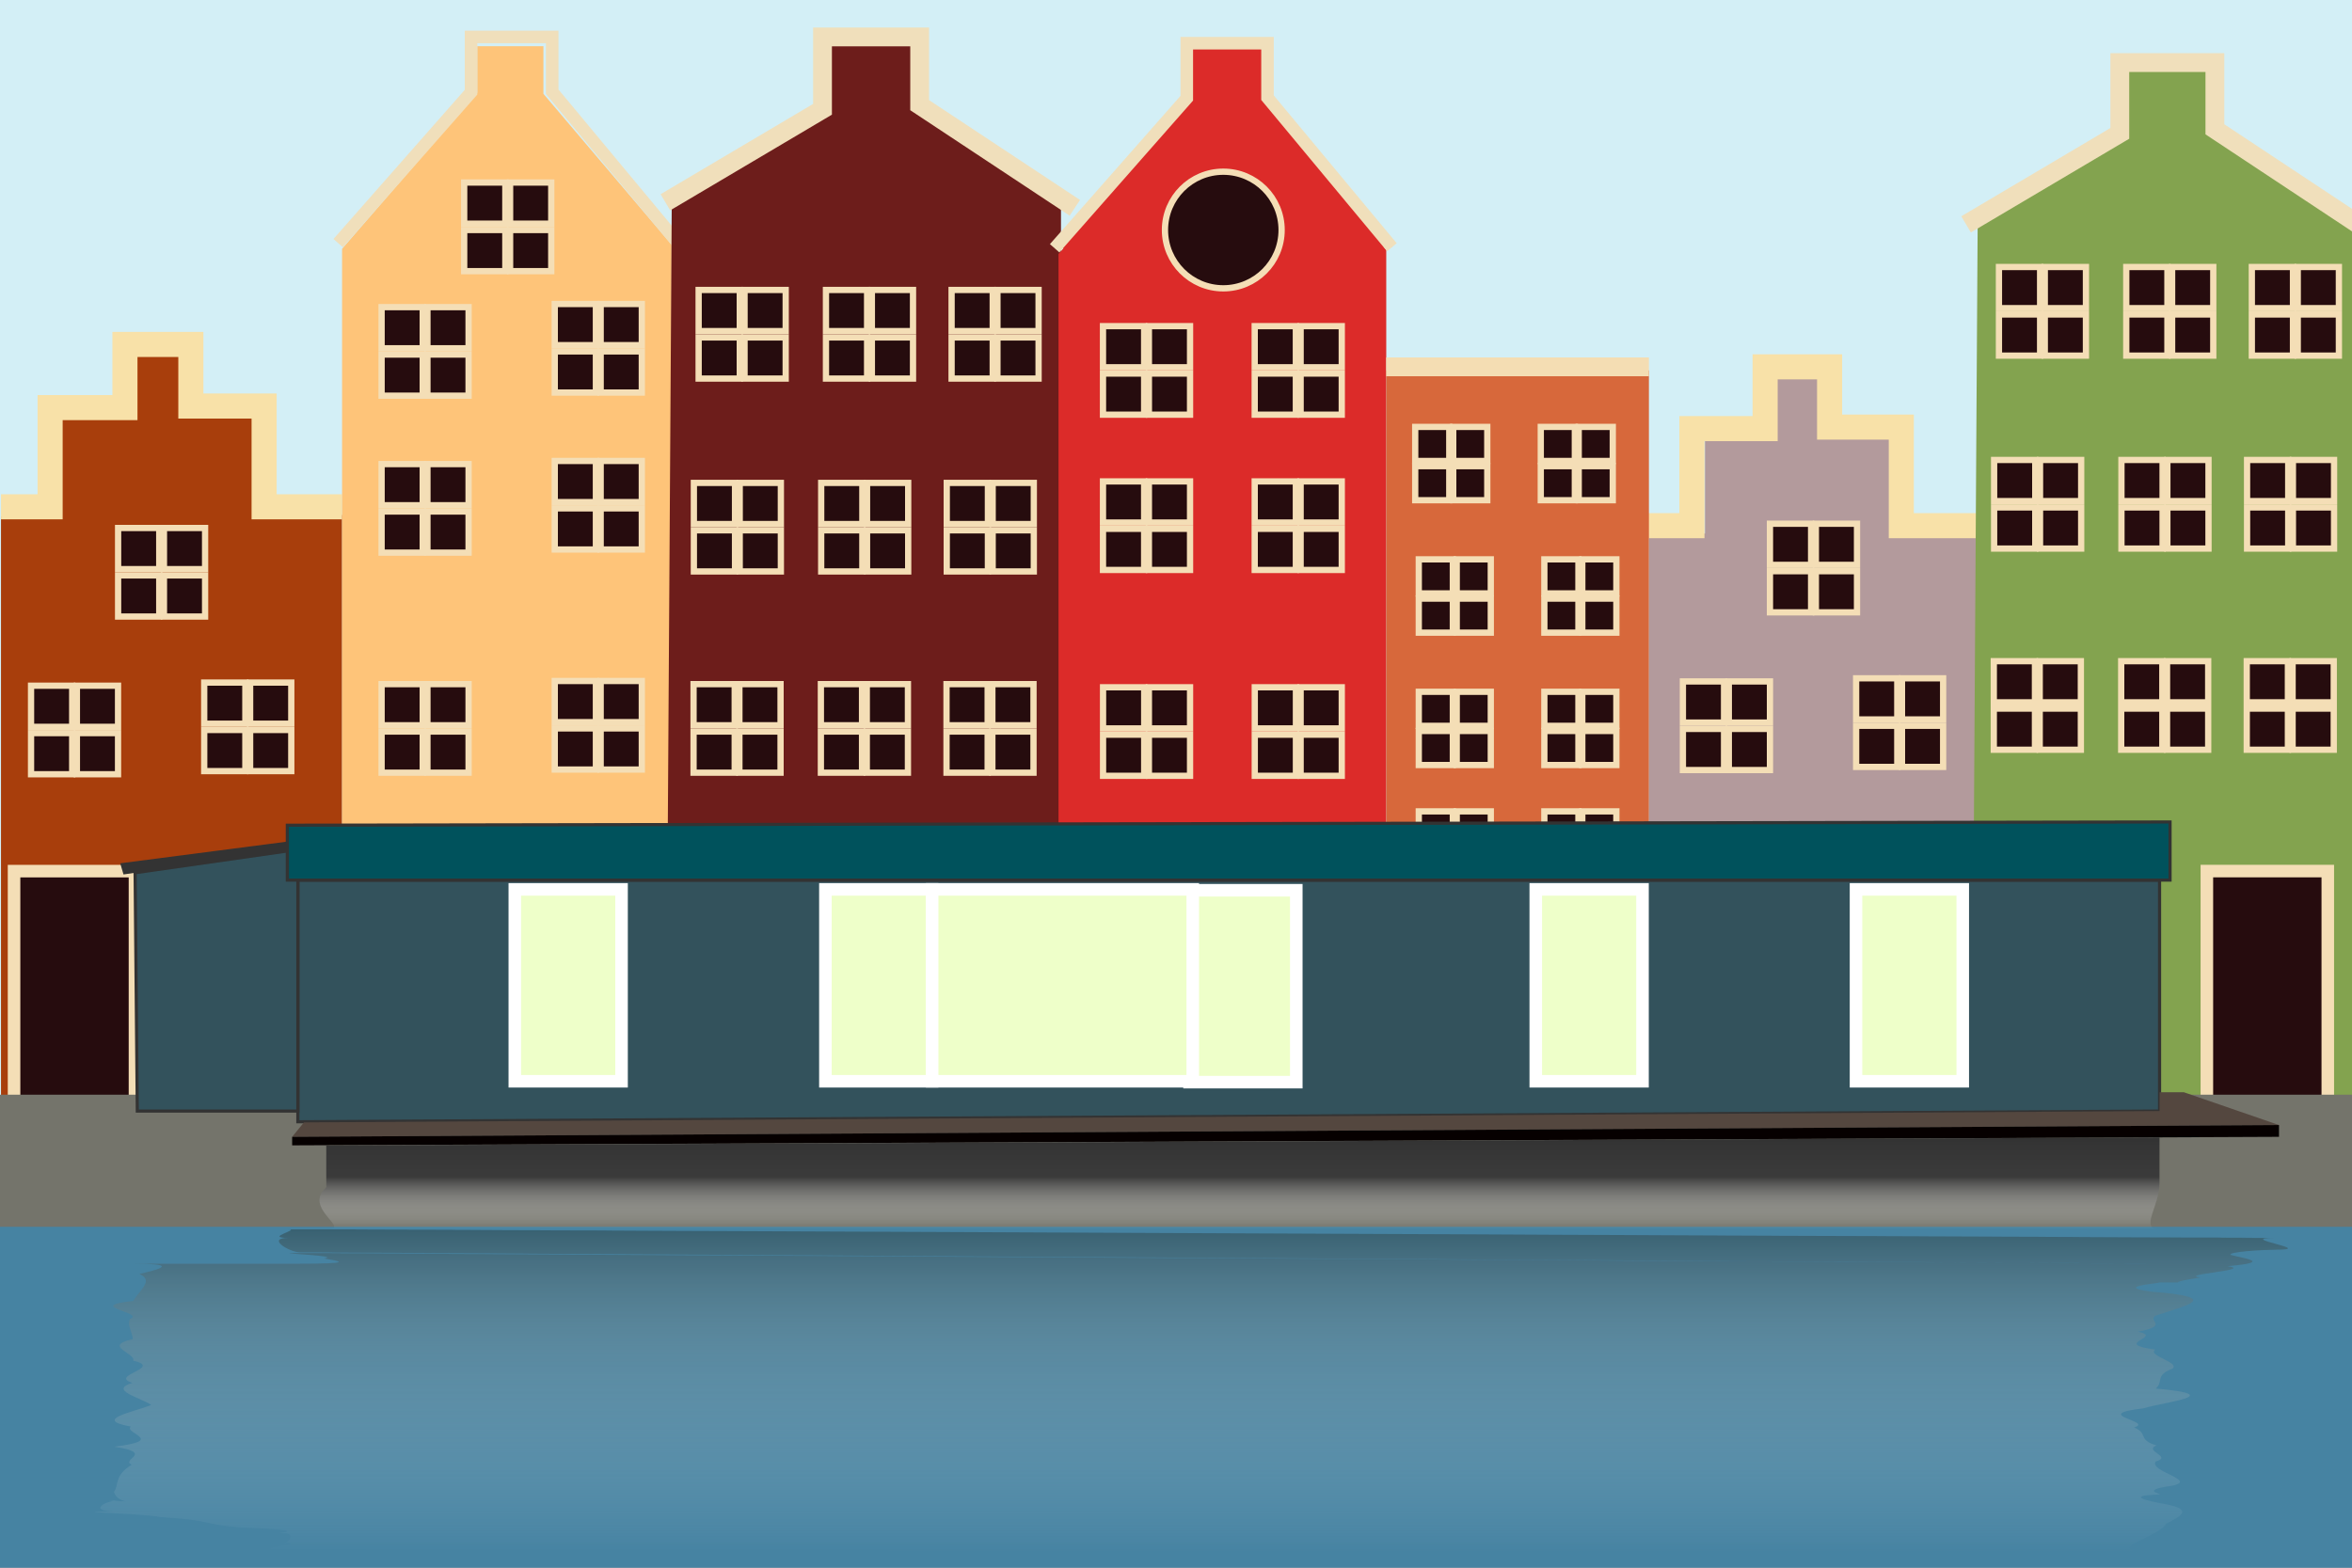 <?xml version="1.0" encoding="UTF-8"?>
<svg id="Layer_1" data-name="Layer 1" xmlns="http://www.w3.org/2000/svg" xmlns:xlink="http://www.w3.org/1999/xlink" viewBox="0 0 375 250">
  <rect x="0" y="0" width="375" height="250" fill="#808080" stroke="none"/>
  <defs>
    <style>
      .cls-1 {
        fill: #54473f;
      }

      .cls-2 {
        fill: #060000;
      }

      .cls-3 {
        fill: #83a34f;
      }

      .cls-4 {
        fill: url(#linear-gradient-2);
      }

      .cls-5 {
        fill: url(#linear-gradient);
      }

      .cls-6 {
        fill: #b39a9c;
      }

      .cls-7 {
        stroke: #f8e1a8;
        stroke-width: 4px;
      }

      .cls-7, .cls-8, .cls-9, .cls-10, .cls-11, .cls-12, .cls-13, .cls-14, .cls-15, .cls-16 {
        stroke-miterlimit: 10;
      }

      .cls-7, .cls-9, .cls-13 {
        fill: none;
      }

      .cls-17 {
        fill: #4683a2;
      }

      .cls-18 {
        fill: #6d1d1b;
      }

      .cls-19 {
        fill: #a83e0c;
      }

      .cls-8, .cls-9, .cls-13 {
        stroke: #f0dfbb;
      }

      .cls-8, .cls-11, .cls-12, .cls-13 {
        stroke-width: 2px;
      }

      .cls-8, .cls-20 {
        fill: #dc2b29;
      }

      .cls-9, .cls-14 {
        stroke-width: 3px;
      }

      .cls-21 {
        fill: #fec479;
      }

      .cls-10, .cls-11 {
        fill: #260c0e;
        stroke: #f4deb6;
      }

      .cls-12 {
        fill: #eeffc9;
        stroke: #fff;
      }

      .cls-22 {
        fill: #74746b;
      }

      .cls-14 {
        fill: #f4ddb3;
        stroke: #f4ddb3;
      }

      .cls-23 {
        fill: #d3eff6;
      }

      .cls-24 {
        fill: #333;
      }

      .cls-25 {
        fill: #d7683b;
      }

      .cls-15 {
        fill: #00525c;
      }

      .cls-15, .cls-16 {
        stroke: #333;
        stroke-width: .5px;
      }

      .cls-16 {
        fill: #33525c;
      }
    </style>
    <linearGradient id="linear-gradient" x1="197.63" y1="196.04" x2="197.63" y2="181.37" gradientUnits="userSpaceOnUse">
      <stop offset="0" stop-color="#fff" stop-opacity="0"/>
      <stop offset=".57" stop-color="#393939" stop-opacity=".97"/>
      <stop offset="1" stop-color="#333"/>
    </linearGradient>
    <linearGradient id="linear-gradient-2" x1="189.89" y1="247.62" x2="189.89" y2="196.04" gradientUnits="userSpaceOnUse">
      <stop offset="0" stop-color="#fff" stop-opacity="0"/>
      <stop offset=".59" stop-color="#8a9ca1" stop-opacity=".3"/>
      <stop offset="1" stop-color="#33525c" stop-opacity=".7"/>
    </linearGradient>
  </defs>
  <rect class="cls-23" x="-49.29" y="-19.8" width="476.89" height="210.26"/>
  <rect class="cls-17" x="-25.85" y="190.71" width="417.32" height="154.16"/>
  <g>
    <polygon class="cls-19" points=".16 82.37 9.29 82.37 9.29 66.18 20.91 66.18 20.91 55.79 29.5 55.79 29.5 66.18 41.43 66.18 41.43 82.12 54.54 82.12 54.54 175.15 .16 175.15 .16 82.37"/>
    <polyline class="cls-7" points=".16 80.82 7.99 80.82 7.99 65 19.92 65 19.92 54.93 30.43 54.93 30.43 64.75 42.11 64.75 42.11 80.82 54.54 80.82"/>
    <polygon class="cls-21" points="54.54 175.15 54.54 39.68 76.09 14.79 76.09 7.37 86.64 7.37 86.64 14.96 107.08 39.02 107.08 175.15 54.54 175.15"/>
    <polyline class="cls-13" points="53.92 38.77 75.1 14.71 75.1 5.89 88.04 5.89 88.04 14.63 107.98 38.61"/>
    <polygon class="cls-18" points="106.2 175.15 169.16 175.15 169.16 32.26 145.76 16.77 145.76 5.89 130.26 5.89 130.26 17.43 107.11 31.6 106.2 175.15"/>
    <polyline class="cls-9" points="106.09 32.26 131.14 17.43 131.14 5.89 146.63 5.89 146.63 16.77 171.37 33.14"/>
  </g>
  <rect class="cls-11" x="2.24" y="138.92" width="19.28" height="37.02"/>
  <g>
    <polygon class="cls-6" points="262.9 85.08 271.84 85.08 271.84 69.23 283.2 69.23 283.2 59.07 291.61 59.07 291.61 69.23 303.28 69.23 303.28 84.83 316.1 84.83 316.1 175.84 262.9 175.84 262.9 85.08"/>
    <polyline class="cls-7" points="262.09 83.83 269.76 83.83 269.76 68.35 281.43 68.35 281.43 58.5 291.71 58.5 291.71 68.11 303.14 68.11 303.14 83.83 315.29 83.83"/>
    <polygon class="cls-20" points="168.77 175.23 168.77 40.5 190.2 15.74 190.2 8.37 200.69 8.37 200.69 15.91 221.02 39.84 221.02 175.23 168.77 175.23"/>
    <polyline class="cls-8" points="168.15 39.59 189.22 15.66 189.22 6.89 202.09 6.89 202.09 15.58 221.92 39.43"/>
    <polygon class="cls-3" points="314.44 175.57 376.03 175.57 376.03 35.78 353.14 20.62 353.14 9.98 337.98 9.98 337.98 21.27 315.32 35.14 314.44 175.57"/>
    <polyline class="cls-9" points="313.47 35.78 337.98 21.27 337.98 9.98 353.14 9.98 353.14 20.62 377.34 36.65"/>
    <rect class="cls-25" x="221.02" y="59.07" width="41.88" height="116.16"/>
  </g>
  <line class="cls-14" x1="262.9" y1="58.5" x2="221.02" y2="58.5"/>
  <rect class="cls-11" x="30.62" y="138.92" width="17.77" height="16.18"/>
  <rect class="cls-11" x="145.3" y="139.9" width="17.77" height="36.03"/>
  <g>
    <rect class="cls-10" x="4.95" y="109.35" width="6.56" height="6.56"/>
    <rect class="cls-10" x="12.26" y="109.35" width="6.56" height="6.56"/>
    <rect class="cls-10" x="4.95" y="116.91" width="6.56" height="6.56"/>
    <rect class="cls-10" x="12.26" y="116.91" width="6.56" height="6.56"/>
  </g>
  <rect class="cls-11" x="174.3" y="140.2" width="17.77" height="36.03"/>
  <g>
    <rect class="cls-10" x="32.56" y="108.85" width="6.56" height="6.56"/>
    <rect class="cls-10" x="39.88" y="108.85" width="6.56" height="6.56"/>
    <rect class="cls-10" x="32.56" y="116.41" width="6.56" height="6.56"/>
    <rect class="cls-10" x="39.88" y="116.41" width="6.56" height="6.56"/>
  </g>
  <rect class="cls-11" x="351.86" y="138.91" width="19.28" height="37.02"/>
  <g>
    <rect class="cls-10" x="18.83" y="84.2" width="6.56" height="6.56"/>
    <rect class="cls-10" x="26.14" y="84.2" width="6.56" height="6.56"/>
    <rect class="cls-10" x="18.83" y="91.76" width="6.56" height="6.56"/>
    <rect class="cls-10" x="26.14" y="91.76" width="6.56" height="6.56"/>
  </g>
  <rect class="cls-11" x="233.08" y="147" width="17.77" height="29.23"/>
  <rect class="cls-11" x="71.92" y="139.9" width="17.77" height="36.03"/>
  <rect class="cls-11" x="292.86" y="138.91" width="19.28" height="37.02"/>
  <rect class="cls-22" x="-2.13" y="174.57" width="377.13" height="21.07"/>
  <g>
    <rect class="cls-10" x="60.84" y="109.1" width="6.56" height="6.56"/>
    <rect class="cls-10" x="68.15" y="109.1" width="6.56" height="6.56"/>
    <rect class="cls-10" x="60.84" y="116.66" width="6.56" height="6.56"/>
    <rect class="cls-10" x="68.15" y="116.66" width="6.56" height="6.56"/>
  </g>
  <g>
    <rect class="cls-10" x="88.45" y="108.6" width="6.56" height="6.56"/>
    <rect class="cls-10" x="95.77" y="108.6" width="6.56" height="6.56"/>
    <rect class="cls-10" x="88.45" y="116.16" width="6.56" height="6.56"/>
    <rect class="cls-10" x="95.77" y="116.16" width="6.56" height="6.56"/>
  </g>
  <g>
    <rect class="cls-10" x="60.84" y="74.01" width="6.56" height="6.56"/>
    <rect class="cls-10" x="68.15" y="74.01" width="6.56" height="6.56"/>
    <rect class="cls-10" x="60.84" y="81.57" width="6.56" height="6.56"/>
    <rect class="cls-10" x="68.15" y="81.57" width="6.56" height="6.56"/>
  </g>
  <g>
    <rect class="cls-10" x="88.45" y="73.51" width="6.56" height="6.56"/>
    <rect class="cls-10" x="95.77" y="73.51" width="6.56" height="6.56"/>
    <rect class="cls-10" x="88.45" y="81.07" width="6.56" height="6.56"/>
    <rect class="cls-10" x="95.77" y="81.07" width="6.56" height="6.56"/>
  </g>
  <g>
    <rect class="cls-10" x="74.01" y="29.11" width="6.56" height="6.56"/>
    <rect class="cls-10" x="81.33" y="29.11" width="6.56" height="6.56"/>
    <rect class="cls-10" x="74.01" y="36.68" width="6.56" height="6.56"/>
    <rect class="cls-10" x="81.33" y="36.68" width="6.56" height="6.56"/>
  </g>
  <g>
    <g>
      <rect class="cls-10" x="110.58" y="109.1" width="6.56" height="6.56"/>
      <rect class="cls-10" x="117.89" y="109.1" width="6.56" height="6.56"/>
      <rect class="cls-10" x="110.58" y="116.66" width="6.56" height="6.56"/>
      <rect class="cls-10" x="117.89" y="116.66" width="6.56" height="6.56"/>
    </g>
    <g>
      <rect class="cls-10" x="130.88" y="109.1" width="6.56" height="6.56"/>
      <rect class="cls-10" x="138.2" y="109.1" width="6.56" height="6.56"/>
      <rect class="cls-10" x="130.88" y="116.66" width="6.56" height="6.56"/>
      <rect class="cls-10" x="138.2" y="116.66" width="6.56" height="6.56"/>
    </g>
    <g>
      <rect class="cls-10" x="150.91" y="109.1" width="6.56" height="6.56"/>
      <rect class="cls-10" x="158.22" y="109.1" width="6.56" height="6.56"/>
      <rect class="cls-10" x="150.91" y="116.66" width="6.56" height="6.56"/>
      <rect class="cls-10" x="158.22" y="116.66" width="6.56" height="6.56"/>
    </g>
  </g>
  <g>
    <g>
      <rect class="cls-10" x="110.63" y="77.01" width="6.56" height="6.56"/>
      <rect class="cls-10" x="117.94" y="77.01" width="6.56" height="6.56"/>
      <rect class="cls-10" x="110.63" y="84.57" width="6.56" height="6.56"/>
      <rect class="cls-10" x="117.94" y="84.57" width="6.56" height="6.56"/>
    </g>
    <g>
      <rect class="cls-10" x="130.93" y="77.01" width="6.56" height="6.56"/>
      <rect class="cls-10" x="138.24" y="77.01" width="6.56" height="6.56"/>
      <rect class="cls-10" x="130.93" y="84.57" width="6.56" height="6.56"/>
      <rect class="cls-10" x="138.24" y="84.57" width="6.56" height="6.56"/>
    </g>
    <g>
      <rect class="cls-10" x="150.95" y="77.01" width="6.56" height="6.56"/>
      <rect class="cls-10" x="158.27" y="77.01" width="6.56" height="6.56"/>
      <rect class="cls-10" x="150.95" y="84.57" width="6.56" height="6.56"/>
      <rect class="cls-10" x="158.27" y="84.57" width="6.56" height="6.56"/>
    </g>
  </g>
  <g>
    <g>
      <rect class="cls-10" x="111.39" y="46.24" width="6.56" height="6.56"/>
      <rect class="cls-10" x="118.71" y="46.24" width="6.56" height="6.56"/>
      <rect class="cls-10" x="111.39" y="53.81" width="6.56" height="6.56"/>
      <rect class="cls-10" x="118.71" y="53.81" width="6.56" height="6.56"/>
    </g>
    <g>
      <rect class="cls-10" x="131.69" y="46.24" width="6.56" height="6.56"/>
      <rect class="cls-10" x="139.01" y="46.24" width="6.56" height="6.56"/>
      <rect class="cls-10" x="131.69" y="53.81" width="6.56" height="6.56"/>
      <rect class="cls-10" x="139.01" y="53.81" width="6.56" height="6.56"/>
    </g>
    <g>
      <rect class="cls-10" x="151.72" y="46.24" width="6.56" height="6.56"/>
      <rect class="cls-10" x="159.03" y="46.24" width="6.56" height="6.56"/>
      <rect class="cls-10" x="151.72" y="53.81" width="6.56" height="6.56"/>
      <rect class="cls-10" x="159.03" y="53.81" width="6.56" height="6.56"/>
    </g>
  </g>
  <g>
    <rect class="cls-10" x="175.87" y="109.6" width="6.56" height="6.56"/>
    <rect class="cls-10" x="183.18" y="109.6" width="6.56" height="6.56"/>
    <rect class="cls-10" x="175.87" y="117.16" width="6.56" height="6.56"/>
    <rect class="cls-10" x="183.18" y="117.16" width="6.56" height="6.56"/>
  </g>
  <g>
    <rect class="cls-10" x="200.06" y="109.6" width="6.56" height="6.56"/>
    <rect class="cls-10" x="207.37" y="109.6" width="6.56" height="6.56"/>
    <rect class="cls-10" x="200.06" y="117.16" width="6.56" height="6.56"/>
    <rect class="cls-10" x="207.37" y="117.16" width="6.56" height="6.56"/>
  </g>
  <circle class="cls-10" cx="195.04" cy="36.68" r="9.3"/>
  <g>
    <rect class="cls-10" x="175.86" y="76.77" width="6.56" height="6.56"/>
    <rect class="cls-10" x="183.18" y="76.77" width="6.56" height="6.56"/>
    <rect class="cls-10" x="175.86" y="84.33" width="6.56" height="6.56"/>
    <rect class="cls-10" x="183.18" y="84.33" width="6.56" height="6.56"/>
  </g>
  <g>
    <rect class="cls-10" x="200.05" y="76.77" width="6.56" height="6.56"/>
    <rect class="cls-10" x="207.37" y="76.77" width="6.56" height="6.56"/>
    <rect class="cls-10" x="200.05" y="84.33" width="6.56" height="6.56"/>
    <rect class="cls-10" x="207.37" y="84.33" width="6.56" height="6.56"/>
  </g>
  <g>
    <rect class="cls-10" x="175.86" y="52.01" width="6.56" height="6.56"/>
    <rect class="cls-10" x="183.18" y="52.01" width="6.56" height="6.56"/>
    <rect class="cls-10" x="175.86" y="59.57" width="6.56" height="6.56"/>
    <rect class="cls-10" x="183.18" y="59.57" width="6.56" height="6.56"/>
  </g>
  <g>
    <rect class="cls-10" x="200.05" y="52.01" width="6.56" height="6.56"/>
    <rect class="cls-10" x="207.37" y="52.01" width="6.56" height="6.56"/>
    <rect class="cls-10" x="200.05" y="59.57" width="6.56" height="6.56"/>
    <rect class="cls-10" x="207.37" y="59.57" width="6.56" height="6.56"/>
  </g>
  <g>
    <rect class="cls-10" x="60.84" y="48.98" width="6.56" height="6.56"/>
    <rect class="cls-10" x="68.15" y="48.98" width="6.56" height="6.56"/>
    <rect class="cls-10" x="60.84" y="56.54" width="6.56" height="6.56"/>
    <rect class="cls-10" x="68.15" y="56.54" width="6.56" height="6.56"/>
  </g>
  <g>
    <rect class="cls-10" x="88.45" y="48.48" width="6.56" height="6.56"/>
    <rect class="cls-10" x="95.77" y="48.48" width="6.56" height="6.56"/>
    <rect class="cls-10" x="88.45" y="56.04" width="6.56" height="6.56"/>
    <rect class="cls-10" x="95.77" y="56.04" width="6.56" height="6.56"/>
  </g>
  <rect class="cls-11" x="116.39" y="141.24" width="17.77" height="16.18"/>
  <rect class="cls-11" x="200.43" y="139.94" width="13.88" height="14.13"/>
  <g>
    <rect class="cls-10" x="225.64" y="68.08" width="5.43" height="5.43"/>
    <rect class="cls-10" x="231.7" y="68.08" width="5.43" height="5.43"/>
    <rect class="cls-10" x="225.64" y="74.34" width="5.43" height="5.43"/>
    <rect class="cls-10" x="231.7" y="74.34" width="5.43" height="5.43"/>
  </g>
  <g>
    <rect class="cls-10" x="245.66" y="68.08" width="5.43" height="5.43"/>
    <rect class="cls-10" x="251.71" y="68.08" width="5.43" height="5.43"/>
    <rect class="cls-10" x="245.66" y="74.34" width="5.43" height="5.43"/>
    <rect class="cls-10" x="251.71" y="74.34" width="5.43" height="5.43"/>
  </g>
  <g>
    <rect class="cls-10" x="226.21" y="89.2" width="5.43" height="5.43"/>
    <rect class="cls-10" x="232.26" y="89.2" width="5.43" height="5.43"/>
    <rect class="cls-10" x="226.21" y="95.46" width="5.43" height="5.43"/>
    <rect class="cls-10" x="232.26" y="95.46" width="5.43" height="5.43"/>
  </g>
  <g>
    <rect class="cls-10" x="246.23" y="89.2" width="5.43" height="5.43"/>
    <rect class="cls-10" x="252.28" y="89.2" width="5.43" height="5.43"/>
    <rect class="cls-10" x="246.23" y="95.46" width="5.43" height="5.43"/>
    <rect class="cls-10" x="252.28" y="95.46" width="5.43" height="5.43"/>
  </g>
  <g>
    <rect class="cls-10" x="226.21" y="110.32" width="5.43" height="5.43"/>
    <rect class="cls-10" x="232.26" y="110.32" width="5.43" height="5.43"/>
    <rect class="cls-10" x="226.21" y="116.57" width="5.43" height="5.43"/>
    <rect class="cls-10" x="232.26" y="116.57" width="5.43" height="5.43"/>
  </g>
  <g>
    <rect class="cls-10" x="246.23" y="110.32" width="5.43" height="5.43"/>
    <rect class="cls-10" x="252.28" y="110.32" width="5.43" height="5.43"/>
    <rect class="cls-10" x="246.23" y="116.57" width="5.43" height="5.43"/>
    <rect class="cls-10" x="252.28" y="116.57" width="5.43" height="5.43"/>
  </g>
  <g>
    <rect class="cls-10" x="226.21" y="129.39" width="5.43" height="5.43"/>
    <rect class="cls-10" x="232.26" y="129.39" width="5.43" height="5.43"/>
    <rect class="cls-10" x="226.21" y="135.65" width="5.43" height="5.43"/>
    <rect class="cls-10" x="232.26" y="135.65" width="5.43" height="5.43"/>
  </g>
  <g>
    <rect class="cls-10" x="246.23" y="129.39" width="5.43" height="5.43"/>
    <rect class="cls-10" x="252.28" y="129.39" width="5.43" height="5.43"/>
    <rect class="cls-10" x="246.23" y="135.65" width="5.43" height="5.43"/>
    <rect class="cls-10" x="252.28" y="135.65" width="5.43" height="5.43"/>
  </g>
  <rect class="cls-11" x="268.32" y="138.24" width="17.77" height="16.18"/>
  <g>
    <rect class="cls-10" x="268.32" y="108.67" width="6.56" height="6.56"/>
    <rect class="cls-10" x="275.64" y="108.67" width="6.56" height="6.56"/>
    <rect class="cls-10" x="268.32" y="116.24" width="6.56" height="6.56"/>
    <rect class="cls-10" x="275.64" y="116.24" width="6.56" height="6.56"/>
  </g>
  <g>
    <rect class="cls-10" x="295.94" y="108.17" width="6.56" height="6.56"/>
    <rect class="cls-10" x="303.25" y="108.17" width="6.56" height="6.56"/>
    <rect class="cls-10" x="295.94" y="115.74" width="6.56" height="6.56"/>
    <rect class="cls-10" x="303.25" y="115.74" width="6.56" height="6.56"/>
  </g>
  <g>
    <rect class="cls-10" x="282.2" y="83.52" width="6.56" height="6.56"/>
    <rect class="cls-10" x="289.52" y="83.52" width="6.56" height="6.56"/>
    <rect class="cls-10" x="282.2" y="91.09" width="6.56" height="6.56"/>
    <rect class="cls-10" x="289.52" y="91.09" width="6.56" height="6.56"/>
  </g>
  <g>
    <g>
      <rect class="cls-10" x="317.89" y="105.44" width="6.56" height="6.56"/>
      <rect class="cls-10" x="325.21" y="105.44" width="6.56" height="6.56"/>
      <rect class="cls-10" x="317.89" y="113" width="6.56" height="6.56"/>
      <rect class="cls-10" x="325.21" y="113" width="6.56" height="6.56"/>
    </g>
    <g>
      <rect class="cls-10" x="338.2" y="105.44" width="6.56" height="6.56"/>
      <rect class="cls-10" x="345.51" y="105.44" width="6.56" height="6.56"/>
      <rect class="cls-10" x="338.2" y="113" width="6.56" height="6.56"/>
      <rect class="cls-10" x="345.51" y="113" width="6.56" height="6.56"/>
    </g>
    <g>
      <rect class="cls-10" x="358.22" y="105.44" width="6.56" height="6.56"/>
      <rect class="cls-10" x="365.53" y="105.44" width="6.56" height="6.56"/>
      <rect class="cls-10" x="358.22" y="113" width="6.56" height="6.56"/>
      <rect class="cls-10" x="365.53" y="113" width="6.56" height="6.56"/>
    </g>
  </g>
  <g>
    <g>
      <rect class="cls-10" x="317.94" y="73.35" width="6.56" height="6.56"/>
      <rect class="cls-10" x="325.26" y="73.35" width="6.56" height="6.56"/>
      <rect class="cls-10" x="317.94" y="80.92" width="6.56" height="6.56"/>
      <rect class="cls-10" x="325.26" y="80.92" width="6.56" height="6.56"/>
    </g>
    <g>
      <rect class="cls-10" x="338.24" y="73.35" width="6.56" height="6.56"/>
      <rect class="cls-10" x="345.56" y="73.35" width="6.56" height="6.56"/>
      <rect class="cls-10" x="338.24" y="80.92" width="6.56" height="6.56"/>
      <rect class="cls-10" x="345.56" y="80.92" width="6.56" height="6.56"/>
    </g>
    <g>
      <rect class="cls-10" x="358.27" y="73.35" width="6.56" height="6.56"/>
      <rect class="cls-10" x="365.58" y="73.35" width="6.56" height="6.56"/>
      <rect class="cls-10" x="358.27" y="80.92" width="6.56" height="6.56"/>
      <rect class="cls-10" x="365.58" y="80.92" width="6.56" height="6.56"/>
    </g>
  </g>
  <g>
    <g>
      <rect class="cls-10" x="318.71" y="42.58" width="6.56" height="6.56"/>
      <rect class="cls-10" x="326.02" y="42.58" width="6.56" height="6.56"/>
      <rect class="cls-10" x="318.71" y="50.15" width="6.56" height="6.56"/>
      <rect class="cls-10" x="326.02" y="50.15" width="6.56" height="6.56"/>
    </g>
    <g>
      <rect class="cls-10" x="339.01" y="42.58" width="6.56" height="6.56"/>
      <rect class="cls-10" x="346.32" y="42.58" width="6.56" height="6.56"/>
      <rect class="cls-10" x="339.01" y="50.15" width="6.56" height="6.56"/>
      <rect class="cls-10" x="346.32" y="50.15" width="6.56" height="6.56"/>
    </g>
    <g>
      <rect class="cls-10" x="359.03" y="42.58" width="6.56" height="6.56"/>
      <rect class="cls-10" x="366.35" y="42.58" width="6.56" height="6.56"/>
      <rect class="cls-10" x="359.03" y="50.15" width="6.56" height="6.56"/>
      <rect class="cls-10" x="366.35" y="50.15" width="6.56" height="6.56"/>
    </g>
  </g>
  <rect class="cls-11" x="319.66" y="139.08" width="17.77" height="16.18"/>
  <g>
    <polygon class="cls-16" points="47.49 140.35 344.32 140.35 344.32 177.18 47.49 178.89 47.49 140.35"/>
    <polygon class="cls-15" points="45.81 132.64 45.81 140.35 84.03 140.35 345.99 140.35 345.99 131.08 45.81 131.6 45.81 132.64"/>
    <polygon class="cls-24" points="45.81 134.21 19.17 137.67 19.69 139.45 21.54 139.18 45.81 135.71 45.81 134.21"/>
    <polygon class="cls-16" points="21.89 177.18 21.54 139.18 45.81 135.71 45.81 140.35 47.49 140.35 47.49 177.18 21.89 177.18"/>
    <polygon class="cls-1" points="344.32 174.18 348.19 174.18 363.36 179.41 46.58 181.29 48.46 178.99 344.32 177.18 344.32 174.18"/>
    <polygon class="cls-2" points="363.36 179.41 363.36 181.29 46.58 182.65 46.58 181.29 363.36 179.41"/>
    <path class="cls-5" d="M52.02,182.65v6.7c-3.88,3.35,4.22,6.7,0,6.7-2.33,0-.28,0,1.48,0-3.22,0-2.32,0,4.27,0h282.35c-1.51,0-1.35,0,3.12,0-4.12,0-4.89,0,1.07,0-3.24,0,0-3.67,0-7.33v-7.33l-292.3,1.28Z"/>
    <rect class="cls-12" x="82.08" y="141.83" width="17.02" height="30.6"/>
    <rect class="cls-12" x="189.66" y="141.97" width="17.02" height="30.6"/>
    <rect class="cls-12" x="131.6" y="141.83" width="17.02" height="30.6"/>
    <rect class="cls-12" x="148.62" y="141.83" width="41.55" height="30.6"/>
    <rect class="cls-12" x="244.86" y="141.83" width="17.02" height="30.6"/>
    <rect class="cls-12" x="295.92" y="141.83" width="17.02" height="30.6"/>
    <path class="cls-4" d="M347.56,204.52c-8.37,0-.7,0-3.87,0,2.92,0-7.57.53-.83,1.45,11.96.92,5.53,2.25.83,3.83-1.44.79,2.3,1.65-2.83,2.56,4.31.91-4.45,1.87,2.77,2.86-1.36.99,4.09,2.02,2.71,3.06-2.8,1.04-1.35,2.1-2.64,3.15,11.69,1.06,1.51,2.11-1.92,3.15-8.85,1.04,1.81,2.06-1.52,3.06,2.37.99.47,1.95,3.57,2.86-2.17.91,2.7,1.77-.13,2.56-1.1,1.59,6.53,2.91,2.86,3.83-6.62.92-.32,1.45-2.86,1.45,1.12,0,3.53,0-.5,0-2.8,0-1.06,0,2.17,0-5.23,0-5.28.58-.56,1.45,5.18.87,2.87,2.03.56,3.19-.55,1.16-3.68,2.32-5.11,3.19s-1.16,1.45,5.11,1.45c1.32,0,10.97,0-1.4,0-.12,0-6.76,0-4.05,0-5.11,0-3.17,0-6.47-.01-7.74,0,3.92,0-8.66-.02-3.42,0-10.66-.01-10.62-.02-11.86,0-14.68-.01-12.35-.02-1.35,0-7.42-.02-13.85-.02-6.08,0-9.85-.02-15.12-.03-1.84,0-13.14-.02-16.16-.03,2,0-12.24-.02-16.96-.03-5.57-.01-3.5-.02-17.54-.03-9.71-.01-16.86-.02-17.89-.03-4.01-.01-14.73-.02-18-.03-4.71-.01-25.52-.02-17.89-.03,1.8-.01,1.94-.02-17.54-.03-.73-.01-16.34-.02-16.96-.03-11.98,0-5.62-.02-16.16-.03-5.81,0-8.82-.02-15.12-.03-1.19,0-7.01-.02-13.85-.02-6.17,0-11.5-.01-12.35-.02-6.01,0-6.85-.01-10.62-.02-1.61,0-5.18-.01-8.66-.02-4.61,0-.98,0-6.47-.01-3.97,0-4.95,0-4.05,0,6.39,0-7.2,0-1.4,0-6.75,0,4.64-1.04,0-1.04.8,0,1.94-1.58,0-1.58-3.12,0,6.73-.38-6.91-.9-6.19-.51-4.27-1.15-12.83-1.66-1.48-.51-17.3-.9-6.91-.9-4.84,0-1.81-1.78.52-1.78-5.76,0,5.07.26,1.85.26-1.41,0-2.56-.59-2.77-1.63.83-1.04-.07-2.52,2.82-4.3-1.84-.89,3.81-1.86-2.78-2.88,8.44-1.02,1.46-2.1,2.63-3.21-6.12-1.11.26-2.26,3.27-3.43-1.61-1.17-6.92-2.36-3-3.54-3.89-1.19,5.06-2.37.12-3.54.49-1.17-5.03-2.32-.06-3.43-.08-1.11-.93-2.19-.47-3.21,2.68-1.02-7.58-1.99.52-2.88,1.07-1.78,3.36-3.27.99-4.3,4.62-1.04,5.23-1.63-.93-1.63,5.88,0,3.42,0,4.66,0-3.42,0-.04,0,1.98,0,4.1,0,6.65,0,3.52,0,10.54,0,8.58,0,8.8,0,7.77,0-.68,0,5.96,0-1.22,0-4.66,0,.68,0,10.29,0,7.08-.43,4.75-.85,3.15-.43-8.52-.85-4.75-.85-.7,0-.38,0,1.39,0,6.33,0,7.15,0,7,0,2.92,0-1.91,0-2.99.01.19,0,.71.01,2.64.02,4.86,0,7.32.01,3.76.02,2,0,5.52.01,5.46.02-1.04,0,4.14.02,3.1.03,4.5,0,3.98.02,5.23.03-3.47.01,5.39.02,5.27.03,1.31.01,4.85.02,5.62.03,3.63.01,5.23.02,6.6.04.06.01,1.75.03,5.5.04.37.01,3.79.03,8.2.04,2.85.01,4.46.03,6.42.04s4.27.03,8.53.04c4.37.03,11.76.06,15.98.09,3.21.03,11.63.06,16.77.1,6.38.03,11.61.07,17.34.1,6.72.03,9.34.07,17.69.1,7.39.03,13.45.07,17.8.1,10.39.03,10.57.07,17.69.1,2.68.03,13.58.07,17.34.1,8.06.03,13.64.07,16.77.1,1.22.02,4.03.03,6.18.05,1.54.02,6.77.03,9.8.05,5.7.01,10.17.03,10.03.04,3.47.01.58.03,4.92.04,2.01.01,3.84.03,6.28.04-1.48.01,3.29.03,7.41.04,1.8.01,6.31.02,7.24.04,5.71.01,2.37.02,4.97.03-2.52.01,5.65.02,6.71.03,4.4.01,6.7.02,3.8.03,1.24,0-.68.02,4.54.03-.32,0,1.96.02,4.03.02,1.47.01-.54.02,5.57.03,5.32,0-.85.02,3.15.02-.97,0-6.21.01,4.38.01,5.38,0,2.31,0-1.3,0-2.44,0-.42,0-3.07-.02-.16,0-6.29-.01-2.52-.02-5.65,0-7.94-.02-6.17-.03-1.04,0,.36-.02-4.01-.02-5.82,0-2.19-.02-4.53-.03-2.19,0-4.21-.02-5.1-.03-3.56-.01-8.46-.02-5.37-.03-5.56-.01-2.49-.02-5.84-.04-1.54-.01-2.77-.03-6.34-.04-2.19-.01-6.51-.03-6.21-.04-1.83-.01-4.96-.03-7.44-.04-2.4-.01-5.92-.03-7.78-.04-4.02-.02-6.29-.03-7.12-.05-.71-.02-5.47-.03-6.96-.05-4.34-.02-3.87-.03-8.96-.05-1.84-.02-3.67-.03-6.21-.05s-5.8-.03-10.51-.05c-4.8-.03-10.19-.07-17.29-.11-6.86-.04-12.52-.07-17.63-.11-4.61-.04-13.69-.07-17.74-.11-8.37-.04-9.52-.07-17.63-.11-5.17-.04-15.58-.07-17.29-.11-3.8-.03-11.79-.07-16.72-.1-6.31-.03-13.26-.07-15.92-.1-8.55-.03-8.22-.06-14.9-.09-1.01-.01-2.63-.03-5.38-.04-2.47-.01-5.71-.03-8.27-.04-2.07-.01-7.11-.03-6.54-.04-1.23-.01-3.63-.02-5.63-.04.04-.01-4.9-.02-5.55-.03-1.53-.01-6.84-.02-4.92-.03.3,0-2.31-.02-4.84-.03.41,0-1.16-.02-3.7-.02.28,0-5.02-.01-3.99-.02-.91,0-4.71-.01-2.39-.02-1.29-.01.77-.02-4-.02,10.19,0,4.04,0-1.38,0-1.72,0-5.5-2.3-1.88-2.3-4.01,0,1.98-1.36,0-1.36,4.29,0,2.5,0,1.37,0-3.43,0-4.64,0-1.14,0,2.78,0,1.43,0,5.1,0,5.41,0,6.55,0,4.25.01,4.61,0-.62,0,2.09.01,2.81,0,1.02.01,5.52.02,5.2,0-1.15.01,2.99.02,6.31,0,6.81.01,5.52.02.08,0,4.47.02,4.93.02-1.66,0,3.76.02,4.53.03,3.99,0,5.3.02,7.65.03,4.38,0,8.43.02,8.03.03,2.02,0,1.86.02,5.67.03,2.11.01,4.21.02,6.61.03s5.09.02,8.39.03c5.5.02,8.1.05,16.08.07,6.37.02,11.75.05,16.94.07,7.2.02,10.11.05,17.59.08,7.65.03,10.47.05,18.02.08,8.06.03,11.09.05,18.24.08,4.86.03,9.65.05,18.24.08,5.17.03,15.47.05,18.02.08,1.86.01,4.47.03,7.5.04s6.5.03,10.09.04c2.09.01,5.45.02,7.83.04,1.58.01,3.8.02,9.11.04-1.13.01,6.44.02,8.55.04-1.39.01,6.66.02,7.53.03.72.01,9,.02,8.17.03.93.01,7.03.02,6.83.03,5.75.01,2.53.02,7.93.03,4.9,0,.71.02,5.76.03,2.97,0,6.57.02,6.29.03,3.84,0,4.52.02,5.89.03,2.75.01,7.06.03,8.75.04,7.43.01,3.32.02,7.61.03,11.57,0,1.14.02,7.31.03,1.6,0,3.75.01,3.24.02-3.85.01-1.75.02,3.74.02-6.76,0,6.98,1.88,0,1.88-1.97,0-7.58.33-7.1.82,1.65.49,7.17,1.14-.48,1.8,4.33.65-8.1,1.31-4.32,1.8-3.27.49-4.17.82-3.27.82Z"/>
  </g>
</svg>